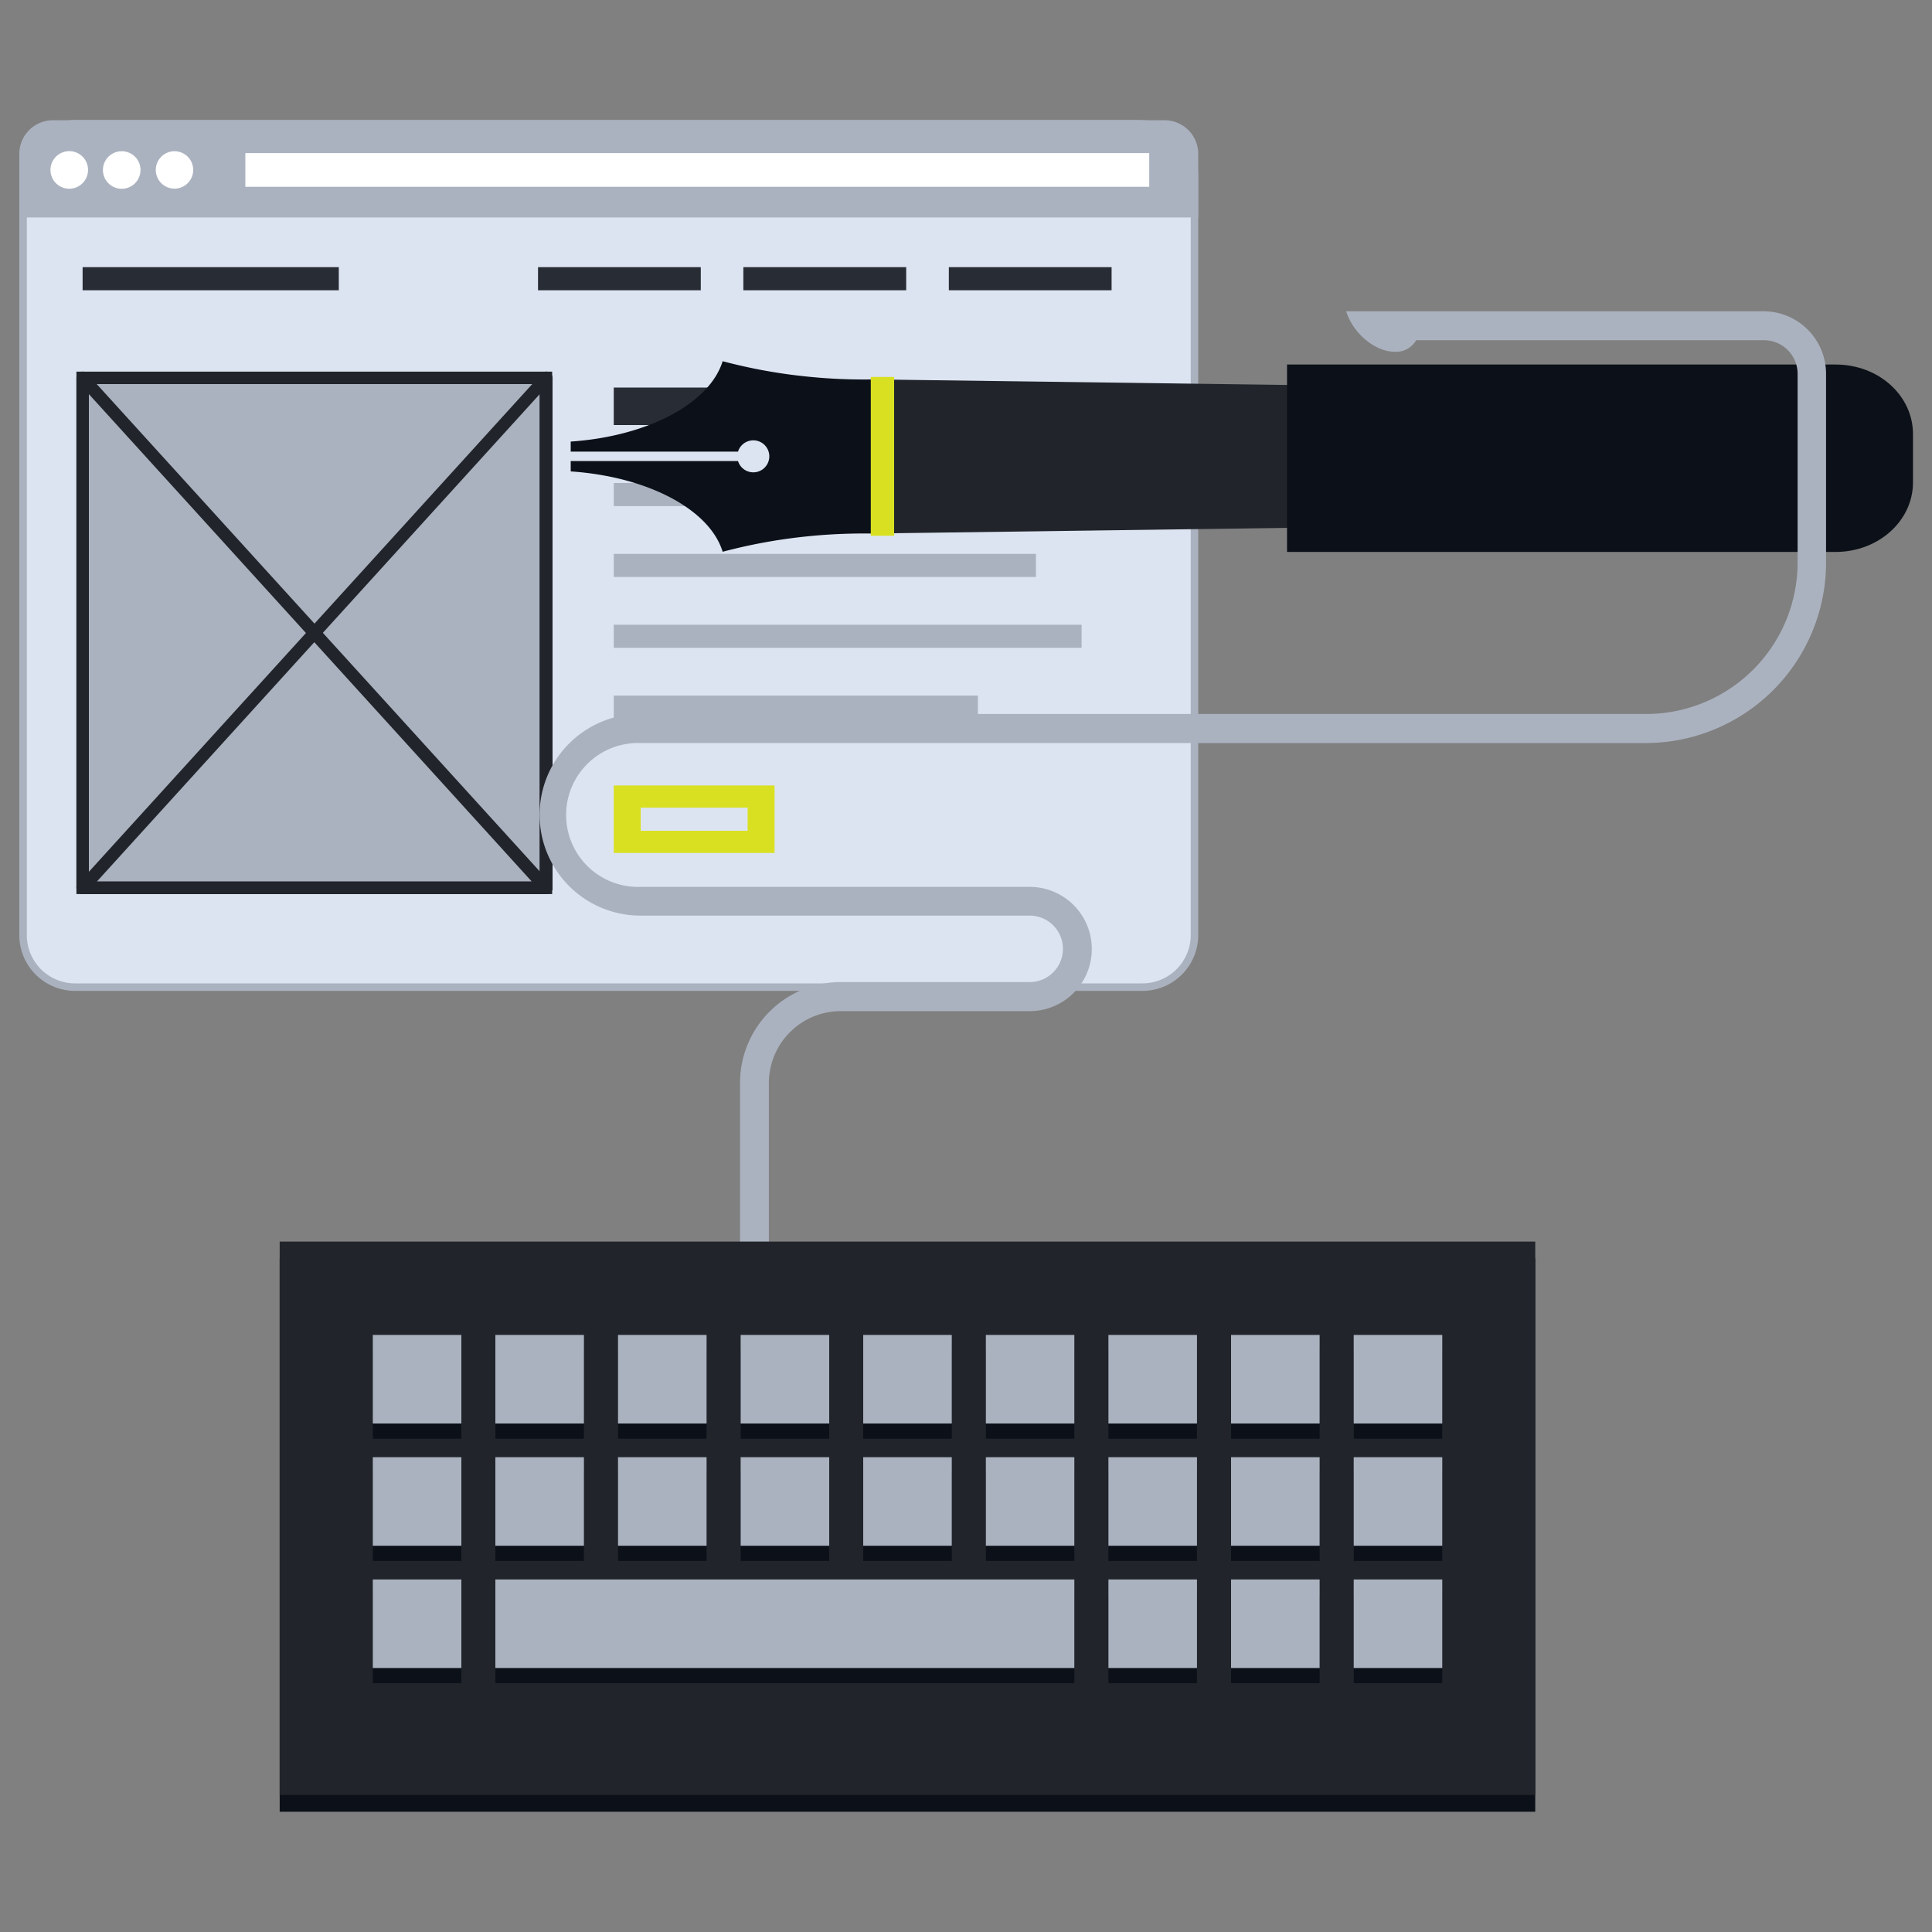 <svg xmlns="http://www.w3.org/2000/svg" viewBox="0 0 250 250"><rect x="0" y="0" width="250" height="250" fill="#808080" stroke="none"/><defs><style>.cls-1{fill:#dde4f1;}.cls-2{fill:#abb2bf;}.cls-3{fill:#282c34;}.cls-4{fill:#21252b;}.cls-5{fill:#d9e021;}.cls-6{fill:#fff;}.cls-7{fill:#0c1119;}.cls-8{fill:none;}</style></defs><title>web</title><g id="Layer_2" data-name="Layer 2"><g id="Layer_3" data-name="Layer 3"><rect class="cls-1" x="2.98" y="16.05" width="151.58" height="111.64" rx="6.73"/><path class="cls-2" d="M147.83,16.53a6.26,6.26,0,0,1,6.25,6.25V121a6.26,6.26,0,0,1-6.25,6.25H9.72A6.25,6.25,0,0,1,3.47,121V22.78a6.25,6.25,0,0,1,6.25-6.25H147.83m0-1H9.72A7.22,7.22,0,0,0,2.5,22.78V121a7.22,7.22,0,0,0,7.22,7.22H147.83a7.22,7.22,0,0,0,7.22-7.22V22.78a7.22,7.22,0,0,0-7.22-7.22Z"/><rect class="cls-3" x="10.69" y="34.57" width="33.15" height="2.99"/><rect class="cls-3" x="122.78" y="34.57" width="21.06" height="2.99"/><rect class="cls-3" x="96.19" y="34.57" width="21.07" height="2.99"/><rect class="cls-3" x="69.62" y="34.57" width="21.06" height="2.99"/><rect class="cls-2" x="10.69" y="48.9" width="59.95" height="65.99"/><path class="cls-4" d="M71.45,115.69H9.89V48.09H71.45v67.6ZM11.5,114.08H69.84V49.7H11.5v64.38Z"/><path class="cls-4" d="M70.64,115.69H10.69a.81.81,0,0,1-.73-.48.78.78,0,0,1,.14-.86l60-66a.77.77,0,0,1,.88-.21.8.8,0,0,1,.52.75v66a.8.8,0,0,1-.81.8Zm-58.13-1.61H69.84V51l-57.33,63.1Z"/><path class="cls-4" d="M70.64,115.69H10.69a.8.8,0,0,1-.8-.8v-66a.79.79,0,0,1,.51-.75.8.8,0,0,1,.89.21l60,66a.8.8,0,0,1,.14.86.81.81,0,0,1-.74.48ZM11.5,114.08H68.82L11.5,51v63.1Z"/><rect class="cls-3" x="79.42" y="50.15" width="35.57" height="4.85"/><rect class="cls-2" x="79.42" y="62.5" width="64.29" height="2.99"/><rect class="cls-2" x="79.42" y="71.67" width="54.63" height="2.99"/><rect class="cls-2" x="79.42" y="80.84" width="60.54" height="2.99"/><rect class="cls-2" x="79.42" y="90.01" width="47.12" height="2.99"/><rect class="cls-5" x="79.42" y="101.64" width="20.81" height="8.73"/><rect class="cls-1" x="82.91" y="104.51" width="13.83" height="2.99"/><path class="cls-2" d="M150.7,15.56H6.85A4.35,4.35,0,0,0,2.5,19.91v8.23H155.05V19.91A4.35,4.35,0,0,0,150.7,15.56Z"/><path class="cls-6" d="M11.39,22A2.43,2.43,0,1,1,9,19.56,2.42,2.42,0,0,1,11.39,22Z"/><path class="cls-6" d="M18.18,22a2.43,2.43,0,1,1-2.43-2.43A2.42,2.42,0,0,1,18.18,22Z"/><path class="cls-6" d="M25,22a2.42,2.42,0,1,1-2.42-2.43A2.42,2.42,0,0,1,25,22Z"/><rect class="cls-6" x="31.75" y="19.81" width="116.96" height="4.36"/><path class="cls-7" d="M93.51,46.74c-1.69,5.46-9.68,9.72-19.66,10.4v1.3H95.5a2.07,2.07,0,1,1,0,1.22H73.85V61c10,.68,18,4.94,19.66,10.4a69.93,69.93,0,0,1,11-2,71.46,71.46,0,0,1,11.13-.26,63.31,63.31,0,0,1-.78-10.09A64.65,64.65,0,0,1,115.68,49a71.36,71.36,0,0,1-11.12-.26A69.93,69.93,0,0,1,93.51,46.74Z"/><path class="cls-4" d="M212.18,67.68c19.14,0,19.14-17.25,0-17.25l-96.5-1.3V69Z"/><rect class="cls-5" x="112.68" y="48.78" width="3.02" height="20.55"/><path class="cls-7" d="M166.54,71.42h71c5.5,0,10-4,10-9V56.17c0-5-4.46-9-10-9h-71Z"/><path class="cls-2" d="M236.29,48.38a8.1,8.1,0,0,0-8.1-8.1h-54c.92,2.89,3.75,5.24,6.31,5.24a3,3,0,0,0,2.75-1.5h45a4.36,4.36,0,0,1,4.36,4.36V72.66s0,0,0,.07,0,0,0,.07A19.61,19.61,0,0,1,213,92.39H82.87a13,13,0,0,0,0,26.09h25.62l.23,0h24.52a4.3,4.3,0,0,1,0,8.6H108.7a13.05,13.05,0,0,0-12.94,13v44.42a1.87,1.87,0,1,0,3.73,0V140.14a9.31,9.31,0,0,1,9.24-9.3h24.51a8,8,0,0,0,0-16.08h-5.72l-.23,0H82.87a9.31,9.31,0,1,1,0-18.61H213A23.36,23.36,0,0,0,236.29,72.8s0,0,0-.07,0,0,0-.07Z"/><rect class="cls-7" x="36.19" y="162.83" width="162.47" height="71.61"/><rect class="cls-4" x="36.19" y="160.66" width="162.47" height="71.61"/><rect class="cls-7" x="48.24" y="174.71" width="11.46" height="11.46"/><rect class="cls-7" x="64.1" y="174.71" width="11.46" height="11.46"/><rect class="cls-7" x="79.97" y="174.71" width="11.46" height="11.46"/><rect class="cls-7" x="95.84" y="174.71" width="11.46" height="11.46"/><rect class="cls-7" x="111.7" y="174.71" width="11.46" height="11.46"/><rect class="cls-7" x="127.57" y="174.71" width="11.45" height="11.46"/><rect class="cls-7" x="143.43" y="174.71" width="11.46" height="11.46"/><rect class="cls-7" x="159.3" y="174.71" width="11.46" height="11.46"/><rect class="cls-7" x="175.17" y="174.71" width="11.46" height="11.46"/><rect class="cls-7" x="48.24" y="190.53" width="11.46" height="11.46"/><rect class="cls-7" x="64.1" y="190.53" width="11.46" height="11.46"/><rect class="cls-7" x="79.97" y="190.53" width="11.46" height="11.46"/><rect class="cls-7" x="95.84" y="190.53" width="11.46" height="11.46"/><rect class="cls-7" x="111.7" y="190.53" width="11.46" height="11.46"/><rect class="cls-7" x="127.57" y="190.53" width="11.45" height="11.46"/><rect class="cls-7" x="143.43" y="190.53" width="11.46" height="11.46"/><rect class="cls-7" x="159.3" y="190.53" width="11.46" height="11.46"/><rect class="cls-7" x="175.17" y="190.53" width="11.46" height="11.46"/><rect class="cls-7" x="48.24" y="206.35" width="11.46" height="11.46"/><polygon class="cls-7" points="134.28 206.35 127.57 206.35 64.1 206.35 64.1 217.81 127.57 217.81 134.28 217.81 139.02 217.81 139.02 206.35 134.28 206.35"/><rect class="cls-7" x="143.43" y="206.35" width="11.46" height="11.46"/><rect class="cls-7" x="159.3" y="206.35" width="11.46" height="11.46"/><rect class="cls-7" x="175.17" y="206.35" width="11.46" height="11.46"/><rect class="cls-2" x="48.24" y="172.74" width="11.46" height="11.46"/><rect class="cls-2" x="64.1" y="172.74" width="11.46" height="11.46"/><rect class="cls-2" x="79.97" y="172.74" width="11.46" height="11.46"/><rect class="cls-2" x="95.84" y="172.74" width="11.46" height="11.46"/><rect class="cls-2" x="111.7" y="172.74" width="11.46" height="11.46"/><rect class="cls-2" x="127.57" y="172.74" width="11.45" height="11.46"/><rect class="cls-2" x="143.43" y="172.74" width="11.46" height="11.46"/><rect class="cls-2" x="159.3" y="172.74" width="11.46" height="11.46"/><rect class="cls-2" x="175.17" y="172.74" width="11.46" height="11.46"/><rect class="cls-2" x="48.24" y="188.56" width="11.46" height="11.46"/><rect class="cls-2" x="64.1" y="188.56" width="11.46" height="11.46"/><rect class="cls-2" x="79.97" y="188.56" width="11.46" height="11.46"/><rect class="cls-2" x="95.84" y="188.56" width="11.46" height="11.46"/><rect class="cls-2" x="111.7" y="188.56" width="11.46" height="11.46"/><rect class="cls-2" x="127.57" y="188.56" width="11.45" height="11.46"/><rect class="cls-2" x="143.43" y="188.56" width="11.46" height="11.46"/><rect class="cls-2" x="159.3" y="188.56" width="11.46" height="11.46"/><rect class="cls-2" x="175.17" y="188.56" width="11.46" height="11.46"/><rect class="cls-2" x="48.24" y="204.38" width="11.46" height="11.46"/><polygon class="cls-2" points="134.28 204.38 127.57 204.38 64.1 204.38 64.1 215.84 127.57 215.84 134.28 215.84 139.02 215.84 139.02 204.38 134.28 204.38"/><rect class="cls-2" x="143.43" y="204.38" width="11.46" height="11.46"/><rect class="cls-2" x="159.3" y="204.38" width="11.46" height="11.46"/><rect class="cls-2" x="175.17" y="204.38" width="11.46" height="11.46"/><rect class="cls-8" width="250" height="250"/></g></g></svg>